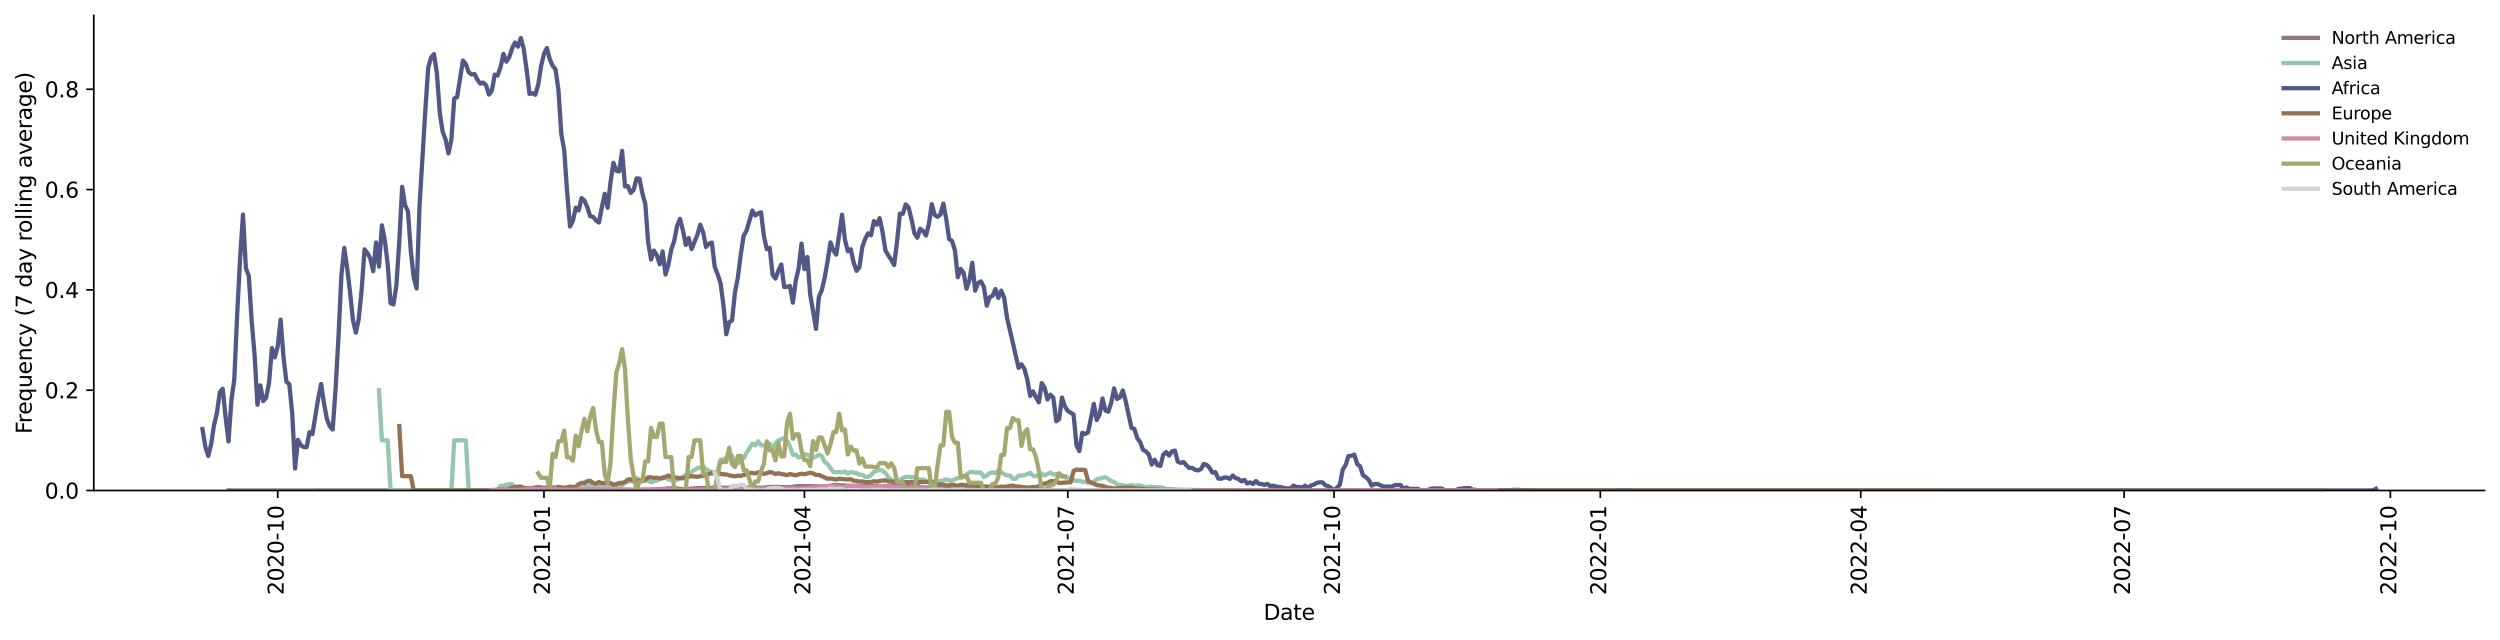 <?xml version="1.0" encoding="utf-8" standalone="no"?>
<!DOCTYPE svg PUBLIC "-//W3C//DTD SVG 1.1//EN"
  "http://www.w3.org/Graphics/SVG/1.1/DTD/svg11.dtd">
<svg xmlns:xlink="http://www.w3.org/1999/xlink" width="1166.981pt" height="298.621pt" viewBox="0 0 1166.981 298.621" xmlns="http://www.w3.org/2000/svg" version="1.1">
 <defs>
  <style type="text/css">*{stroke-linejoin: round; stroke-linecap: butt}</style>
 </defs>
 <g id="figure_1">
  <g id="patch_1">
   <path d="M 0 298.621 
L 1166.981 298.621 
L 1166.981 0 
L 0 0 
z
" style="fill: #ffffff"/>
  </g>
  <g id="axes_1">
   <g id="patch_2">
    <path d="M 43.781 228.96 
L 1159.781 228.96 
L 1159.781 7.2 
L 43.781 7.2 
z
" style="fill: #ffffff"/>
   </g>
   <g id="matplotlib.axis_1">
    <g id="xtick_1">
     <g id="line2d_1">
      <defs>
       <path id="mb7f6cb2362" d="M 0 0 
L 0 3.5 
" style="stroke: #000000; stroke-width: 0.8"/>
      </defs>
      <g>
       <use xlink:href="#mb7f6cb2362" x="129.633" y="228.96" style="stroke: #000000; stroke-width: 0.8"/>
      </g>
     </g>
     <g id="text_1">
      <!-- 2020-10 -->
      <g transform="translate(132.392 277.743)rotate(-90)scale(0.1 -0.1)">
       <defs>
        <path id="DejaVuSans-32" d="M 1228 531 
L 3431 531 
L 3431 0 
L 469 0 
L 469 531 
Q 828 903 1448 1529 
Q 2069 2156 2228 2338 
Q 2531 2678 2651 2914 
Q 2772 3150 2772 3378 
Q 2772 3750 2511 3984 
Q 2250 4219 1831 4219 
Q 1534 4219 1204 4116 
Q 875 4013 500 3803 
L 500 4441 
Q 881 4594 1212 4672 
Q 1544 4750 1819 4750 
Q 2544 4750 2975 4387 
Q 3406 4025 3406 3419 
Q 3406 3131 3298 2873 
Q 3191 2616 2906 2266 
Q 2828 2175 2409 1742 
Q 1991 1309 1228 531 
z
" transform="scale(0.016)"/>
        <path id="DejaVuSans-30" d="M 2034 4250 
Q 1547 4250 1301 3770 
Q 1056 3291 1056 2328 
Q 1056 1369 1301 889 
Q 1547 409 2034 409 
Q 2525 409 2770 889 
Q 3016 1369 3016 2328 
Q 3016 3291 2770 3770 
Q 2525 4250 2034 4250 
z
M 2034 4750 
Q 2819 4750 3233 4129 
Q 3647 3509 3647 2328 
Q 3647 1150 3233 529 
Q 2819 -91 2034 -91 
Q 1250 -91 836 529 
Q 422 1150 422 2328 
Q 422 3509 836 4129 
Q 1250 4750 2034 4750 
z
" transform="scale(0.016)"/>
        <path id="DejaVuSans-2d" d="M 313 2009 
L 1997 2009 
L 1997 1497 
L 313 1497 
L 313 2009 
z
" transform="scale(0.016)"/>
        <path id="DejaVuSans-31" d="M 794 531 
L 1825 531 
L 1825 4091 
L 703 3866 
L 703 4441 
L 1819 4666 
L 2450 4666 
L 2450 531 
L 3481 531 
L 3481 0 
L 794 0 
L 794 531 
z
" transform="scale(0.016)"/>
       </defs>
       <use xlink:href="#DejaVuSans-32"/>
       <use xlink:href="#DejaVuSans-30" x="63.623"/>
       <use xlink:href="#DejaVuSans-32" x="127.246"/>
       <use xlink:href="#DejaVuSans-30" x="190.869"/>
       <use xlink:href="#DejaVuSans-2d" x="254.492"/>
       <use xlink:href="#DejaVuSans-31" x="290.576"/>
       <use xlink:href="#DejaVuSans-30" x="354.199"/>
      </g>
     </g>
    </g>
    <g id="xtick_2">
     <g id="line2d_2">
      <g>
       <use xlink:href="#mb7f6cb2362" x="253.918" y="228.96" style="stroke: #000000; stroke-width: 0.8"/>
      </g>
     </g>
     <g id="text_2">
      <!-- 2021-01 -->
      <g transform="translate(256.677 277.743)rotate(-90)scale(0.1 -0.1)">
       <use xlink:href="#DejaVuSans-32"/>
       <use xlink:href="#DejaVuSans-30" x="63.623"/>
       <use xlink:href="#DejaVuSans-32" x="127.246"/>
       <use xlink:href="#DejaVuSans-31" x="190.869"/>
       <use xlink:href="#DejaVuSans-2d" x="254.492"/>
       <use xlink:href="#DejaVuSans-30" x="290.576"/>
       <use xlink:href="#DejaVuSans-31" x="354.199"/>
      </g>
     </g>
    </g>
    <g id="xtick_3">
     <g id="line2d_3">
      <g>
       <use xlink:href="#mb7f6cb2362" x="375.501" y="228.96" style="stroke: #000000; stroke-width: 0.8"/>
      </g>
     </g>
     <g id="text_3">
      <!-- 2021-04 -->
      <g transform="translate(378.261 277.743)rotate(-90)scale(0.1 -0.1)">
       <defs>
        <path id="DejaVuSans-34" d="M 2419 4116 
L 825 1625 
L 2419 1625 
L 2419 4116 
z
M 2253 4666 
L 3047 4666 
L 3047 1625 
L 3713 1625 
L 3713 1100 
L 3047 1100 
L 3047 0 
L 2419 0 
L 2419 1100 
L 313 1100 
L 313 1709 
L 2253 4666 
z
" transform="scale(0.016)"/>
       </defs>
       <use xlink:href="#DejaVuSans-32"/>
       <use xlink:href="#DejaVuSans-30" x="63.623"/>
       <use xlink:href="#DejaVuSans-32" x="127.246"/>
       <use xlink:href="#DejaVuSans-31" x="190.869"/>
       <use xlink:href="#DejaVuSans-2d" x="254.492"/>
       <use xlink:href="#DejaVuSans-30" x="290.576"/>
       <use xlink:href="#DejaVuSans-34" x="354.199"/>
      </g>
     </g>
    </g>
    <g id="xtick_4">
     <g id="line2d_4">
      <g>
       <use xlink:href="#mb7f6cb2362" x="498.435" y="228.96" style="stroke: #000000; stroke-width: 0.8"/>
      </g>
     </g>
     <g id="text_4">
      <!-- 2021-07 -->
      <g transform="translate(501.195 277.743)rotate(-90)scale(0.1 -0.1)">
       <defs>
        <path id="DejaVuSans-37" d="M 525 4666 
L 3525 4666 
L 3525 4397 
L 1831 0 
L 1172 0 
L 2766 4134 
L 525 4134 
L 525 4666 
z
" transform="scale(0.016)"/>
       </defs>
       <use xlink:href="#DejaVuSans-32"/>
       <use xlink:href="#DejaVuSans-30" x="63.623"/>
       <use xlink:href="#DejaVuSans-32" x="127.246"/>
       <use xlink:href="#DejaVuSans-31" x="190.869"/>
       <use xlink:href="#DejaVuSans-2d" x="254.492"/>
       <use xlink:href="#DejaVuSans-30" x="290.576"/>
       <use xlink:href="#DejaVuSans-37" x="354.199"/>
      </g>
     </g>
    </g>
    <g id="xtick_5">
     <g id="line2d_5">
      <g>
       <use xlink:href="#mb7f6cb2362" x="622.721" y="228.96" style="stroke: #000000; stroke-width: 0.8"/>
      </g>
     </g>
     <g id="text_5">
      <!-- 2021-10 -->
      <g transform="translate(625.48 277.743)rotate(-90)scale(0.1 -0.1)">
       <use xlink:href="#DejaVuSans-32"/>
       <use xlink:href="#DejaVuSans-30" x="63.623"/>
       <use xlink:href="#DejaVuSans-32" x="127.246"/>
       <use xlink:href="#DejaVuSans-31" x="190.869"/>
       <use xlink:href="#DejaVuSans-2d" x="254.492"/>
       <use xlink:href="#DejaVuSans-31" x="290.576"/>
       <use xlink:href="#DejaVuSans-30" x="354.199"/>
      </g>
     </g>
    </g>
    <g id="xtick_6">
     <g id="line2d_6">
      <g>
       <use xlink:href="#mb7f6cb2362" x="747.006" y="228.96" style="stroke: #000000; stroke-width: 0.8"/>
      </g>
     </g>
     <g id="text_6">
      <!-- 2022-01 -->
      <g transform="translate(749.765 277.743)rotate(-90)scale(0.1 -0.1)">
       <use xlink:href="#DejaVuSans-32"/>
       <use xlink:href="#DejaVuSans-30" x="63.623"/>
       <use xlink:href="#DejaVuSans-32" x="127.246"/>
       <use xlink:href="#DejaVuSans-32" x="190.869"/>
       <use xlink:href="#DejaVuSans-2d" x="254.492"/>
       <use xlink:href="#DejaVuSans-30" x="290.576"/>
       <use xlink:href="#DejaVuSans-31" x="354.199"/>
      </g>
     </g>
    </g>
    <g id="xtick_7">
     <g id="line2d_7">
      <g>
       <use xlink:href="#mb7f6cb2362" x="868.589" y="228.96" style="stroke: #000000; stroke-width: 0.8"/>
      </g>
     </g>
     <g id="text_7">
      <!-- 2022-04 -->
      <g transform="translate(871.349 277.743)rotate(-90)scale(0.1 -0.1)">
       <use xlink:href="#DejaVuSans-32"/>
       <use xlink:href="#DejaVuSans-30" x="63.623"/>
       <use xlink:href="#DejaVuSans-32" x="127.246"/>
       <use xlink:href="#DejaVuSans-32" x="190.869"/>
       <use xlink:href="#DejaVuSans-2d" x="254.492"/>
       <use xlink:href="#DejaVuSans-30" x="290.576"/>
       <use xlink:href="#DejaVuSans-34" x="354.199"/>
      </g>
     </g>
    </g>
    <g id="xtick_8">
     <g id="line2d_8">
      <g>
       <use xlink:href="#mb7f6cb2362" x="991.523" y="228.96" style="stroke: #000000; stroke-width: 0.8"/>
      </g>
     </g>
     <g id="text_8">
      <!-- 2022-07 -->
      <g transform="translate(994.283 277.743)rotate(-90)scale(0.1 -0.1)">
       <use xlink:href="#DejaVuSans-32"/>
       <use xlink:href="#DejaVuSans-30" x="63.623"/>
       <use xlink:href="#DejaVuSans-32" x="127.246"/>
       <use xlink:href="#DejaVuSans-32" x="190.869"/>
       <use xlink:href="#DejaVuSans-2d" x="254.492"/>
       <use xlink:href="#DejaVuSans-30" x="290.576"/>
       <use xlink:href="#DejaVuSans-37" x="354.199"/>
      </g>
     </g>
    </g>
    <g id="xtick_9">
     <g id="line2d_9">
      <g>
       <use xlink:href="#mb7f6cb2362" x="1115.809" y="228.96" style="stroke: #000000; stroke-width: 0.8"/>
      </g>
     </g>
     <g id="text_9">
      <!-- 2022-10 -->
      <g transform="translate(1118.568 277.743)rotate(-90)scale(0.1 -0.1)">
       <use xlink:href="#DejaVuSans-32"/>
       <use xlink:href="#DejaVuSans-30" x="63.623"/>
       <use xlink:href="#DejaVuSans-32" x="127.246"/>
       <use xlink:href="#DejaVuSans-32" x="190.869"/>
       <use xlink:href="#DejaVuSans-2d" x="254.492"/>
       <use xlink:href="#DejaVuSans-31" x="290.576"/>
       <use xlink:href="#DejaVuSans-30" x="354.199"/>
      </g>
     </g>
    </g>
    <g id="text_10">
     <!-- Date -->
     <g transform="translate(589.83 289.341)scale(0.1 -0.1)">
      <defs>
       <path id="DejaVuSans-44" d="M 1259 4147 
L 1259 519 
L 2022 519 
Q 2988 519 3436 956 
Q 3884 1394 3884 2338 
Q 3884 3275 3436 3711 
Q 2988 4147 2022 4147 
L 1259 4147 
z
M 628 4666 
L 1925 4666 
Q 3281 4666 3915 4102 
Q 4550 3538 4550 2338 
Q 4550 1131 3912 565 
Q 3275 0 1925 0 
L 628 0 
L 628 4666 
z
" transform="scale(0.016)"/>
       <path id="DejaVuSans-61" d="M 2194 1759 
Q 1497 1759 1228 1600 
Q 959 1441 959 1056 
Q 959 750 1161 570 
Q 1363 391 1709 391 
Q 2188 391 2477 730 
Q 2766 1069 2766 1631 
L 2766 1759 
L 2194 1759 
z
M 3341 1997 
L 3341 0 
L 2766 0 
L 2766 531 
Q 2569 213 2275 61 
Q 1981 -91 1556 -91 
Q 1019 -91 701 211 
Q 384 513 384 1019 
Q 384 1609 779 1909 
Q 1175 2209 1959 2209 
L 2766 2209 
L 2766 2266 
Q 2766 2663 2505 2880 
Q 2244 3097 1772 3097 
Q 1472 3097 1187 3025 
Q 903 2953 641 2809 
L 641 3341 
Q 956 3463 1253 3523 
Q 1550 3584 1831 3584 
Q 2591 3584 2966 3190 
Q 3341 2797 3341 1997 
z
" transform="scale(0.016)"/>
       <path id="DejaVuSans-74" d="M 1172 4494 
L 1172 3500 
L 2356 3500 
L 2356 3053 
L 1172 3053 
L 1172 1153 
Q 1172 725 1289 603 
Q 1406 481 1766 481 
L 2356 481 
L 2356 0 
L 1766 0 
Q 1100 0 847 248 
Q 594 497 594 1153 
L 594 3053 
L 172 3053 
L 172 3500 
L 594 3500 
L 594 4494 
L 1172 4494 
z
" transform="scale(0.016)"/>
       <path id="DejaVuSans-65" d="M 3597 1894 
L 3597 1613 
L 953 1613 
Q 991 1019 1311 708 
Q 1631 397 2203 397 
Q 2534 397 2845 478 
Q 3156 559 3463 722 
L 3463 178 
Q 3153 47 2828 -22 
Q 2503 -91 2169 -91 
Q 1331 -91 842 396 
Q 353 884 353 1716 
Q 353 2575 817 3079 
Q 1281 3584 2069 3584 
Q 2775 3584 3186 3129 
Q 3597 2675 3597 1894 
z
M 3022 2063 
Q 3016 2534 2758 2815 
Q 2500 3097 2075 3097 
Q 1594 3097 1305 2825 
Q 1016 2553 972 2059 
L 3022 2063 
z
" transform="scale(0.016)"/>
      </defs>
      <use xlink:href="#DejaVuSans-44"/>
      <use xlink:href="#DejaVuSans-61" x="77.002"/>
      <use xlink:href="#DejaVuSans-74" x="138.281"/>
      <use xlink:href="#DejaVuSans-65" x="177.49"/>
     </g>
    </g>
   </g>
   <g id="matplotlib.axis_2">
    <g id="ytick_1">
     <g id="line2d_10">
      <defs>
       <path id="ma7027bf5bd" d="M 0 0 
L -3.5 0 
" style="stroke: #000000; stroke-width: 0.8"/>
      </defs>
      <g>
       <use xlink:href="#ma7027bf5bd" x="43.781" y="228.96" style="stroke: #000000; stroke-width: 0.8"/>
      </g>
     </g>
     <g id="text_11">
      <!-- 0.0 -->
      <g transform="translate(20.878 232.759)scale(0.1 -0.1)">
       <defs>
        <path id="DejaVuSans-2e" d="M 684 794 
L 1344 794 
L 1344 0 
L 684 0 
L 684 794 
z
" transform="scale(0.016)"/>
       </defs>
       <use xlink:href="#DejaVuSans-30"/>
       <use xlink:href="#DejaVuSans-2e" x="63.623"/>
       <use xlink:href="#DejaVuSans-30" x="95.41"/>
      </g>
     </g>
    </g>
    <g id="ytick_2">
     <g id="line2d_11">
      <g>
       <use xlink:href="#ma7027bf5bd" x="43.781" y="182.135" style="stroke: #000000; stroke-width: 0.8"/>
      </g>
     </g>
     <g id="text_12">
      <!-- 0.2 -->
      <g transform="translate(20.878 185.934)scale(0.1 -0.1)">
       <use xlink:href="#DejaVuSans-30"/>
       <use xlink:href="#DejaVuSans-2e" x="63.623"/>
       <use xlink:href="#DejaVuSans-32" x="95.41"/>
      </g>
     </g>
    </g>
    <g id="ytick_3">
     <g id="line2d_12">
      <g>
       <use xlink:href="#ma7027bf5bd" x="43.781" y="135.31" style="stroke: #000000; stroke-width: 0.8"/>
      </g>
     </g>
     <g id="text_13">
      <!-- 0.4 -->
      <g transform="translate(20.878 139.109)scale(0.1 -0.1)">
       <use xlink:href="#DejaVuSans-30"/>
       <use xlink:href="#DejaVuSans-2e" x="63.623"/>
       <use xlink:href="#DejaVuSans-34" x="95.41"/>
      </g>
     </g>
    </g>
    <g id="ytick_4">
     <g id="line2d_13">
      <g>
       <use xlink:href="#ma7027bf5bd" x="43.781" y="88.485" style="stroke: #000000; stroke-width: 0.8"/>
      </g>
     </g>
     <g id="text_14">
      <!-- 0.6 -->
      <g transform="translate(20.878 92.284)scale(0.1 -0.1)">
       <defs>
        <path id="DejaVuSans-36" d="M 2113 2584 
Q 1688 2584 1439 2293 
Q 1191 2003 1191 1497 
Q 1191 994 1439 701 
Q 1688 409 2113 409 
Q 2538 409 2786 701 
Q 3034 994 3034 1497 
Q 3034 2003 2786 2293 
Q 2538 2584 2113 2584 
z
M 3366 4563 
L 3366 3988 
Q 3128 4100 2886 4159 
Q 2644 4219 2406 4219 
Q 1781 4219 1451 3797 
Q 1122 3375 1075 2522 
Q 1259 2794 1537 2939 
Q 1816 3084 2150 3084 
Q 2853 3084 3261 2657 
Q 3669 2231 3669 1497 
Q 3669 778 3244 343 
Q 2819 -91 2113 -91 
Q 1303 -91 875 529 
Q 447 1150 447 2328 
Q 447 3434 972 4092 
Q 1497 4750 2381 4750 
Q 2619 4750 2861 4703 
Q 3103 4656 3366 4563 
z
" transform="scale(0.016)"/>
       </defs>
       <use xlink:href="#DejaVuSans-30"/>
       <use xlink:href="#DejaVuSans-2e" x="63.623"/>
       <use xlink:href="#DejaVuSans-36" x="95.41"/>
      </g>
     </g>
    </g>
    <g id="ytick_5">
     <g id="line2d_14">
      <g>
       <use xlink:href="#ma7027bf5bd" x="43.781" y="41.66" style="stroke: #000000; stroke-width: 0.8"/>
      </g>
     </g>
     <g id="text_15">
      <!-- 0.8 -->
      <g transform="translate(20.878 45.459)scale(0.1 -0.1)">
       <defs>
        <path id="DejaVuSans-38" d="M 2034 2216 
Q 1584 2216 1326 1975 
Q 1069 1734 1069 1313 
Q 1069 891 1326 650 
Q 1584 409 2034 409 
Q 2484 409 2743 651 
Q 3003 894 3003 1313 
Q 3003 1734 2745 1975 
Q 2488 2216 2034 2216 
z
M 1403 2484 
Q 997 2584 770 2862 
Q 544 3141 544 3541 
Q 544 4100 942 4425 
Q 1341 4750 2034 4750 
Q 2731 4750 3128 4425 
Q 3525 4100 3525 3541 
Q 3525 3141 3298 2862 
Q 3072 2584 2669 2484 
Q 3125 2378 3379 2068 
Q 3634 1759 3634 1313 
Q 3634 634 3220 271 
Q 2806 -91 2034 -91 
Q 1263 -91 848 271 
Q 434 634 434 1313 
Q 434 1759 690 2068 
Q 947 2378 1403 2484 
z
M 1172 3481 
Q 1172 3119 1398 2916 
Q 1625 2713 2034 2713 
Q 2441 2713 2670 2916 
Q 2900 3119 2900 3481 
Q 2900 3844 2670 4047 
Q 2441 4250 2034 4250 
Q 1625 4250 1398 4047 
Q 1172 3844 1172 3481 
z
" transform="scale(0.016)"/>
       </defs>
       <use xlink:href="#DejaVuSans-30"/>
       <use xlink:href="#DejaVuSans-2e" x="63.623"/>
       <use xlink:href="#DejaVuSans-38" x="95.41"/>
      </g>
     </g>
    </g>
    <g id="text_16">
     <!-- Frequency (7 day rolling average) -->
     <g transform="translate(14.798 202.529)rotate(-90)scale(0.1 -0.1)">
      <defs>
       <path id="DejaVuSans-46" d="M 628 4666 
L 3309 4666 
L 3309 4134 
L 1259 4134 
L 1259 2759 
L 3109 2759 
L 3109 2228 
L 1259 2228 
L 1259 0 
L 628 0 
L 628 4666 
z
" transform="scale(0.016)"/>
       <path id="DejaVuSans-72" d="M 2631 2963 
Q 2534 3019 2420 3045 
Q 2306 3072 2169 3072 
Q 1681 3072 1420 2755 
Q 1159 2438 1159 1844 
L 1159 0 
L 581 0 
L 581 3500 
L 1159 3500 
L 1159 2956 
Q 1341 3275 1631 3429 
Q 1922 3584 2338 3584 
Q 2397 3584 2469 3576 
Q 2541 3569 2628 3553 
L 2631 2963 
z
" transform="scale(0.016)"/>
       <path id="DejaVuSans-71" d="M 947 1747 
Q 947 1113 1208 752 
Q 1469 391 1925 391 
Q 2381 391 2643 752 
Q 2906 1113 2906 1747 
Q 2906 2381 2643 2742 
Q 2381 3103 1925 3103 
Q 1469 3103 1208 2742 
Q 947 2381 947 1747 
z
M 2906 525 
Q 2725 213 2448 61 
Q 2172 -91 1784 -91 
Q 1150 -91 751 415 
Q 353 922 353 1747 
Q 353 2572 751 3078 
Q 1150 3584 1784 3584 
Q 2172 3584 2448 3432 
Q 2725 3281 2906 2969 
L 2906 3500 
L 3481 3500 
L 3481 -1331 
L 2906 -1331 
L 2906 525 
z
" transform="scale(0.016)"/>
       <path id="DejaVuSans-75" d="M 544 1381 
L 544 3500 
L 1119 3500 
L 1119 1403 
Q 1119 906 1312 657 
Q 1506 409 1894 409 
Q 2359 409 2629 706 
Q 2900 1003 2900 1516 
L 2900 3500 
L 3475 3500 
L 3475 0 
L 2900 0 
L 2900 538 
Q 2691 219 2414 64 
Q 2138 -91 1772 -91 
Q 1169 -91 856 284 
Q 544 659 544 1381 
z
M 1991 3584 
L 1991 3584 
z
" transform="scale(0.016)"/>
       <path id="DejaVuSans-6e" d="M 3513 2113 
L 3513 0 
L 2938 0 
L 2938 2094 
Q 2938 2591 2744 2837 
Q 2550 3084 2163 3084 
Q 1697 3084 1428 2787 
Q 1159 2491 1159 1978 
L 1159 0 
L 581 0 
L 581 3500 
L 1159 3500 
L 1159 2956 
Q 1366 3272 1645 3428 
Q 1925 3584 2291 3584 
Q 2894 3584 3203 3211 
Q 3513 2838 3513 2113 
z
" transform="scale(0.016)"/>
       <path id="DejaVuSans-63" d="M 3122 3366 
L 3122 2828 
Q 2878 2963 2633 3030 
Q 2388 3097 2138 3097 
Q 1578 3097 1268 2742 
Q 959 2388 959 1747 
Q 959 1106 1268 751 
Q 1578 397 2138 397 
Q 2388 397 2633 464 
Q 2878 531 3122 666 
L 3122 134 
Q 2881 22 2623 -34 
Q 2366 -91 2075 -91 
Q 1284 -91 818 406 
Q 353 903 353 1747 
Q 353 2603 823 3093 
Q 1294 3584 2113 3584 
Q 2378 3584 2631 3529 
Q 2884 3475 3122 3366 
z
" transform="scale(0.016)"/>
       <path id="DejaVuSans-79" d="M 2059 -325 
Q 1816 -950 1584 -1140 
Q 1353 -1331 966 -1331 
L 506 -1331 
L 506 -850 
L 844 -850 
Q 1081 -850 1212 -737 
Q 1344 -625 1503 -206 
L 1606 56 
L 191 3500 
L 800 3500 
L 1894 763 
L 2988 3500 
L 3597 3500 
L 2059 -325 
z
" transform="scale(0.016)"/>
       <path id="DejaVuSans-20" transform="scale(0.016)"/>
       <path id="DejaVuSans-28" d="M 1984 4856 
Q 1566 4138 1362 3434 
Q 1159 2731 1159 2009 
Q 1159 1288 1364 580 
Q 1569 -128 1984 -844 
L 1484 -844 
Q 1016 -109 783 600 
Q 550 1309 550 2009 
Q 550 2706 781 3412 
Q 1013 4119 1484 4856 
L 1984 4856 
z
" transform="scale(0.016)"/>
       <path id="DejaVuSans-64" d="M 2906 2969 
L 2906 4863 
L 3481 4863 
L 3481 0 
L 2906 0 
L 2906 525 
Q 2725 213 2448 61 
Q 2172 -91 1784 -91 
Q 1150 -91 751 415 
Q 353 922 353 1747 
Q 353 2572 751 3078 
Q 1150 3584 1784 3584 
Q 2172 3584 2448 3432 
Q 2725 3281 2906 2969 
z
M 947 1747 
Q 947 1113 1208 752 
Q 1469 391 1925 391 
Q 2381 391 2643 752 
Q 2906 1113 2906 1747 
Q 2906 2381 2643 2742 
Q 2381 3103 1925 3103 
Q 1469 3103 1208 2742 
Q 947 2381 947 1747 
z
" transform="scale(0.016)"/>
       <path id="DejaVuSans-6f" d="M 1959 3097 
Q 1497 3097 1228 2736 
Q 959 2375 959 1747 
Q 959 1119 1226 758 
Q 1494 397 1959 397 
Q 2419 397 2687 759 
Q 2956 1122 2956 1747 
Q 2956 2369 2687 2733 
Q 2419 3097 1959 3097 
z
M 1959 3584 
Q 2709 3584 3137 3096 
Q 3566 2609 3566 1747 
Q 3566 888 3137 398 
Q 2709 -91 1959 -91 
Q 1206 -91 779 398 
Q 353 888 353 1747 
Q 353 2609 779 3096 
Q 1206 3584 1959 3584 
z
" transform="scale(0.016)"/>
       <path id="DejaVuSans-6c" d="M 603 4863 
L 1178 4863 
L 1178 0 
L 603 0 
L 603 4863 
z
" transform="scale(0.016)"/>
       <path id="DejaVuSans-69" d="M 603 3500 
L 1178 3500 
L 1178 0 
L 603 0 
L 603 3500 
z
M 603 4863 
L 1178 4863 
L 1178 4134 
L 603 4134 
L 603 4863 
z
" transform="scale(0.016)"/>
       <path id="DejaVuSans-67" d="M 2906 1791 
Q 2906 2416 2648 2759 
Q 2391 3103 1925 3103 
Q 1463 3103 1205 2759 
Q 947 2416 947 1791 
Q 947 1169 1205 825 
Q 1463 481 1925 481 
Q 2391 481 2648 825 
Q 2906 1169 2906 1791 
z
M 3481 434 
Q 3481 -459 3084 -895 
Q 2688 -1331 1869 -1331 
Q 1566 -1331 1297 -1286 
Q 1028 -1241 775 -1147 
L 775 -588 
Q 1028 -725 1275 -790 
Q 1522 -856 1778 -856 
Q 2344 -856 2625 -561 
Q 2906 -266 2906 331 
L 2906 616 
Q 2728 306 2450 153 
Q 2172 0 1784 0 
Q 1141 0 747 490 
Q 353 981 353 1791 
Q 353 2603 747 3093 
Q 1141 3584 1784 3584 
Q 2172 3584 2450 3431 
Q 2728 3278 2906 2969 
L 2906 3500 
L 3481 3500 
L 3481 434 
z
" transform="scale(0.016)"/>
       <path id="DejaVuSans-76" d="M 191 3500 
L 800 3500 
L 1894 563 
L 2988 3500 
L 3597 3500 
L 2284 0 
L 1503 0 
L 191 3500 
z
" transform="scale(0.016)"/>
       <path id="DejaVuSans-29" d="M 513 4856 
L 1013 4856 
Q 1481 4119 1714 3412 
Q 1947 2706 1947 2009 
Q 1947 1309 1714 600 
Q 1481 -109 1013 -844 
L 513 -844 
Q 928 -128 1133 580 
Q 1338 1288 1338 2009 
Q 1338 2731 1133 3434 
Q 928 4138 513 4856 
z
" transform="scale(0.016)"/>
      </defs>
      <use xlink:href="#DejaVuSans-46"/>
      <use xlink:href="#DejaVuSans-72" x="50.27"/>
      <use xlink:href="#DejaVuSans-65" x="89.133"/>
      <use xlink:href="#DejaVuSans-71" x="150.656"/>
      <use xlink:href="#DejaVuSans-75" x="214.133"/>
      <use xlink:href="#DejaVuSans-65" x="277.512"/>
      <use xlink:href="#DejaVuSans-6e" x="339.035"/>
      <use xlink:href="#DejaVuSans-63" x="402.414"/>
      <use xlink:href="#DejaVuSans-79" x="457.395"/>
      <use xlink:href="#DejaVuSans-20" x="516.574"/>
      <use xlink:href="#DejaVuSans-28" x="548.361"/>
      <use xlink:href="#DejaVuSans-37" x="587.375"/>
      <use xlink:href="#DejaVuSans-20" x="650.998"/>
      <use xlink:href="#DejaVuSans-64" x="682.785"/>
      <use xlink:href="#DejaVuSans-61" x="746.262"/>
      <use xlink:href="#DejaVuSans-79" x="807.541"/>
      <use xlink:href="#DejaVuSans-20" x="866.721"/>
      <use xlink:href="#DejaVuSans-72" x="898.508"/>
      <use xlink:href="#DejaVuSans-6f" x="937.371"/>
      <use xlink:href="#DejaVuSans-6c" x="998.553"/>
      <use xlink:href="#DejaVuSans-6c" x="1026.336"/>
      <use xlink:href="#DejaVuSans-69" x="1054.119"/>
      <use xlink:href="#DejaVuSans-6e" x="1081.902"/>
      <use xlink:href="#DejaVuSans-67" x="1145.281"/>
      <use xlink:href="#DejaVuSans-20" x="1208.758"/>
      <use xlink:href="#DejaVuSans-61" x="1240.545"/>
      <use xlink:href="#DejaVuSans-76" x="1301.824"/>
      <use xlink:href="#DejaVuSans-65" x="1361.004"/>
      <use xlink:href="#DejaVuSans-72" x="1422.527"/>
      <use xlink:href="#DejaVuSans-61" x="1463.641"/>
      <use xlink:href="#DejaVuSans-67" x="1524.92"/>
      <use xlink:href="#DejaVuSans-65" x="1588.396"/>
      <use xlink:href="#DejaVuSans-29" x="1649.92"/>
     </g>
    </g>
   </g>
   <g id="line2d_15">
    <path d="M 106.667 228.871 
L 109.369 228.96 
L 239.058 228.87 
L 248.514 228.759 
L 252.567 228.944 
L 255.269 228.834 
L 260.672 228.834 
L 262.023 228.846 
L 266.076 228.505 
L 279.585 228.734 
L 284.989 228.696 
L 287.691 228.723 
L 293.095 228.54 
L 295.797 228.643 
L 298.498 228.591 
L 299.849 228.652 
L 302.551 228.61 
L 309.306 228.354 
L 310.657 228.115 
L 312.008 227.996 
L 316.06 227.998 
L 317.411 228.252 
L 318.762 228.384 
L 326.868 227.79 
L 332.272 227.775 
L 333.622 227.565 
L 334.973 227.527 
L 339.026 227.698 
L 343.079 227.603 
L 344.43 227.49 
L 347.132 227.639 
L 355.237 227.682 
L 356.588 227.654 
L 359.29 227.278 
L 360.641 227.325 
L 361.992 227.242 
L 367.396 227.458 
L 368.747 227.403 
L 371.448 227.022 
L 372.799 226.9 
L 380.905 227.024 
L 382.256 227.137 
L 383.607 227.012 
L 384.958 227.034 
L 387.659 226.749 
L 389.01 226.475 
L 401.169 226.876 
L 402.52 226.773 
L 403.871 226.967 
L 405.222 226.855 
L 406.572 227.029 
L 407.923 226.973 
L 410.625 227.072 
L 411.976 227.086 
L 413.327 226.958 
L 414.678 226.947 
L 416.029 226.754 
L 420.082 226.686 
L 424.134 226.994 
L 432.24 227.618 
L 434.942 227.472 
L 436.293 227.217 
L 443.047 227.366 
L 444.398 227.222 
L 447.1 227.255 
L 448.451 227.349 
L 449.802 227.632 
L 452.504 227.824 
L 453.855 227.715 
L 455.206 227.903 
L 456.557 227.775 
L 460.609 228.307 
L 461.96 228.041 
L 466.013 228.031 
L 467.364 227.966 
L 468.715 228.211 
L 474.119 228.433 
L 480.873 228.526 
L 483.575 228.746 
L 484.926 228.589 
L 490.33 228.518 
L 491.681 228.761 
L 494.383 228.813 
L 497.084 228.852 
L 499.786 228.644 
L 510.594 228.88 
L 514.647 228.84 
L 641.634 228.96 
L 715.934 228.956 
L 715.934 228.956 
" clip-path="url(#pf8aec7cac1)" style="fill: none; stroke: #947383; stroke-width: 2; stroke-linecap: square"/>
   </g>
   <g id="line2d_16">
    <path d="M 176.915 182.135 
L 178.266 205.547 
L 180.968 205.547 
L 182.319 228.96 
L 210.688 228.96 
L 212.039 205.547 
L 217.443 205.547 
L 218.794 228.96 
L 232.303 228.96 
L 233.654 226.73 
L 235.005 226.73 
L 237.707 225.975 
L 239.058 225.975 
L 240.409 228.205 
L 241.759 228.205 
L 244.461 228.96 
L 247.163 227.95 
L 248.514 227.842 
L 249.865 227.441 
L 251.216 227.205 
L 253.918 227.591 
L 255.269 227.474 
L 256.62 227.586 
L 257.971 227.557 
L 260.672 228.1 
L 262.023 227.662 
L 263.374 227.531 
L 266.076 227.753 
L 267.427 227.284 
L 268.778 227.815 
L 270.129 227.069 
L 271.48 227.193 
L 272.831 226.48 
L 274.182 226.626 
L 275.533 226.607 
L 276.884 227.623 
L 278.234 226.727 
L 279.585 226.698 
L 280.936 226.939 
L 283.638 226.889 
L 284.989 227.561 
L 286.34 228.063 
L 289.042 227.375 
L 290.393 226.602 
L 291.744 225.297 
L 293.095 224.839 
L 295.797 224.303 
L 297.147 223.177 
L 298.498 224.061 
L 299.849 224.393 
L 302.551 224.388 
L 303.902 225.216 
L 305.253 224.615 
L 306.604 224.304 
L 307.955 223.652 
L 309.306 222.702 
L 310.657 222.993 
L 312.008 223.865 
L 313.359 224.094 
L 314.709 223.421 
L 316.06 224.157 
L 317.411 223.254 
L 318.762 222.689 
L 320.113 221.718 
L 321.464 222.404 
L 322.815 220.134 
L 324.166 219.443 
L 325.517 218.52 
L 326.868 218.267 
L 328.219 217.635 
L 329.57 219.202 
L 330.921 219.652 
L 332.272 220.56 
L 333.622 220.269 
L 334.973 220.221 
L 336.324 214.535 
L 337.675 214.63 
L 339.026 213.678 
L 340.377 212.424 
L 341.728 212.755 
L 343.079 216.923 
L 344.43 216.227 
L 345.781 214.269 
L 347.132 213.901 
L 348.483 211.323 
L 349.834 209.314 
L 351.184 207.034 
L 352.535 207.925 
L 353.886 205.969 
L 355.237 207.864 
L 356.588 207.881 
L 357.939 208.41 
L 359.29 207.028 
L 360.641 209.352 
L 361.992 206.936 
L 363.343 205.59 
L 366.045 204.553 
L 367.396 205.631 
L 368.747 208.433 
L 370.097 212.289 
L 371.448 212.219 
L 372.799 213.602 
L 374.15 213.202 
L 375.501 211.947 
L 376.852 212.306 
L 378.203 212.837 
L 379.554 213.678 
L 380.905 213.086 
L 382.256 212.254 
L 383.607 212.836 
L 384.958 215.666 
L 386.309 216.678 
L 389.01 220.304 
L 390.361 220.456 
L 391.712 220.372 
L 393.063 220.593 
L 394.414 220.103 
L 395.765 221.127 
L 397.116 220.282 
L 398.467 220.659 
L 399.818 220.875 
L 401.169 221.558 
L 402.52 221.611 
L 403.871 222.608 
L 405.222 222.647 
L 406.572 221.803 
L 407.923 220.269 
L 410.625 219.35 
L 411.976 219.701 
L 413.327 220.798 
L 414.678 222.747 
L 417.38 224.789 
L 418.731 224.463 
L 420.082 224 
L 421.433 223.086 
L 422.784 222.573 
L 426.836 222.774 
L 428.187 223.461 
L 429.538 223.942 
L 430.889 223.786 
L 433.591 224.888 
L 434.942 225.214 
L 436.293 224.667 
L 437.644 224.969 
L 438.995 224.505 
L 440.346 224.342 
L 441.697 223.798 
L 443.047 224.23 
L 444.398 224.363 
L 447.1 223.115 
L 448.451 223.216 
L 449.802 222.6 
L 452.504 220.507 
L 453.855 220.25 
L 455.206 220.642 
L 456.557 220.5 
L 457.908 220.577 
L 459.259 222.656 
L 460.609 221.995 
L 461.96 220.8 
L 463.311 220.532 
L 464.662 220.881 
L 466.013 219.505 
L 467.364 220.346 
L 468.715 221.387 
L 470.066 221.882 
L 471.417 221.949 
L 472.768 223.461 
L 474.119 223.514 
L 475.47 222.038 
L 478.172 221.922 
L 480.873 220.74 
L 482.224 222.052 
L 483.575 222.33 
L 486.277 220.972 
L 487.628 221.928 
L 490.33 220.525 
L 491.681 221.549 
L 493.032 221.24 
L 494.383 221.415 
L 495.734 221.956 
L 497.084 222.904 
L 498.435 222.846 
L 499.786 224.562 
L 501.137 224.08 
L 502.488 224.53 
L 503.839 224.411 
L 505.19 224.874 
L 506.541 224.894 
L 507.892 225.31 
L 509.243 225.256 
L 510.594 225.058 
L 511.945 223.687 
L 513.296 223.43 
L 514.647 223.026 
L 515.997 222.754 
L 518.699 224.529 
L 520.05 224.953 
L 521.401 226.121 
L 522.752 226.475 
L 524.103 226.458 
L 525.454 226.99 
L 526.805 226.879 
L 528.156 226.378 
L 529.507 226.857 
L 530.858 226.535 
L 532.209 226.642 
L 533.559 226.97 
L 534.91 227.496 
L 536.261 227.252 
L 537.612 227.168 
L 538.963 227.382 
L 541.665 227.424 
L 543.016 227.665 
L 544.367 228.347 
L 547.069 228.259 
L 548.42 228.459 
L 555.174 228.656 
L 559.227 228.745 
L 564.631 228.862 
L 572.736 228.852 
L 587.597 228.865 
L 670.003 228.906 
L 670.003 228.906 
" clip-path="url(#pf8aec7cac1)" style="fill: none; stroke: #96c6ad; stroke-width: 2; stroke-linecap: square"/>
   </g>
   <g id="line2d_17">
    <path d="M 94.509 200.296 
L 95.859 208.56 
L 97.21 212.831 
L 98.561 207.257 
L 99.912 198.412 
L 101.263 192.736 
L 102.614 183.048 
L 103.965 181.488 
L 105.316 194.866 
L 106.667 206.047 
L 108.018 186.749 
L 109.369 177.156 
L 110.72 146.72 
L 112.071 120.706 
L 113.421 100.16 
L 114.772 125.134 
L 116.123 128.806 
L 117.474 149.878 
L 118.825 165.486 
L 120.176 188.899 
L 121.527 179.894 
L 122.878 187.239 
L 124.229 185.678 
L 125.58 178.691 
L 126.931 162.483 
L 128.282 166.805 
L 129.633 161.69 
L 130.984 149.203 
L 132.334 166.595 
L 133.685 178.121 
L 135.036 179.335 
L 136.387 192.714 
L 137.738 218.681 
L 139.089 205.302 
L 140.44 207.856 
L 141.791 208.723 
L 143.142 208.723 
L 144.493 201.747 
L 145.844 202.639 
L 148.546 185.921 
L 149.896 179.231 
L 151.247 188.336 
L 152.598 195.62 
L 153.949 199.058 
L 155.3 200.499 
L 156.651 181.435 
L 158.002 157.313 
L 159.353 128.608 
L 160.704 115.743 
L 162.055 125.108 
L 163.406 136.455 
L 164.757 149.486 
L 166.108 155.299 
L 167.459 148.833 
L 168.809 135.454 
L 170.16 116.416 
L 171.511 118.141 
L 172.862 120.695 
L 174.213 126.571 
L 175.564 113.192 
L 176.915 124.458 
L 178.266 105.208 
L 179.617 112.019 
L 180.968 123.312 
L 182.319 141.556 
L 183.67 142.124 
L 185.021 133.28 
L 186.371 112.989 
L 187.722 87.235 
L 189.073 95.749 
L 190.424 98.63 
L 191.775 117.36 
L 193.126 129.624 
L 194.477 134.641 
L 195.828 96.244 
L 198.53 51.618 
L 199.881 31.55 
L 201.232 26.833 
L 202.583 25.272 
L 203.934 34.13 
L 205.284 52.707 
L 206.635 61.487 
L 207.986 65.089 
L 209.337 71.6 
L 210.688 65.226 
L 212.039 45.998 
L 213.39 45.292 
L 216.092 28.259 
L 217.443 29.923 
L 218.794 33.725 
L 220.145 34.773 
L 221.496 34.525 
L 222.846 37.185 
L 224.197 39.033 
L 225.548 38.542 
L 226.899 39.826 
L 228.25 44.154 
L 229.601 42.241 
L 230.952 34.847 
L 232.303 35.253 
L 233.654 31.331 
L 235.005 25.178 
L 236.356 28.78 
L 237.707 26.697 
L 239.058 22.528 
L 240.409 19.841 
L 241.759 21.774 
L 243.11 17.76 
L 244.461 22.734 
L 245.812 32.516 
L 247.163 43.868 
L 248.514 43.472 
L 249.865 44.244 
L 251.216 39.612 
L 252.567 30.934 
L 253.918 25.149 
L 255.269 22.421 
L 256.62 27.601 
L 257.971 30.672 
L 259.321 32.389 
L 260.672 42.001 
L 262.023 62.634 
L 263.374 70.145 
L 264.725 89.563 
L 266.076 105.725 
L 267.427 103.019 
L 268.778 96.966 
L 270.129 98.264 
L 271.48 92.483 
L 272.831 93.657 
L 274.182 96.824 
L 275.533 100.965 
L 276.884 101.213 
L 278.234 102.948 
L 279.585 103.875 
L 280.936 96.8 
L 282.287 90.46 
L 283.638 96.957 
L 284.989 85.139 
L 286.34 76.009 
L 287.691 79.683 
L 289.042 80.002 
L 290.393 70.397 
L 291.744 87.009 
L 293.095 86.872 
L 294.446 90.047 
L 295.797 88.573 
L 297.147 83.288 
L 298.498 83.382 
L 299.849 90.226 
L 301.2 95.029 
L 302.551 113.034 
L 303.902 121.135 
L 305.253 116.972 
L 306.604 119.19 
L 307.955 123.385 
L 309.306 117.362 
L 310.657 128.144 
L 312.008 123.535 
L 313.359 116.416 
L 314.709 112.501 
L 316.06 105.4 
L 317.411 102.165 
L 318.762 107.443 
L 320.113 114.336 
L 321.464 111.16 
L 322.815 116.257 
L 325.517 109.651 
L 326.868 104.904 
L 328.219 108.431 
L 329.57 115.293 
L 330.921 113.73 
L 332.272 113.21 
L 333.622 124.498 
L 334.973 127.948 
L 336.324 132.125 
L 337.675 142.298 
L 339.026 156.026 
L 340.377 150.419 
L 341.728 149.548 
L 343.079 136.39 
L 344.43 129.504 
L 345.781 118.772 
L 347.132 110.095 
L 348.483 107.634 
L 351.184 98.281 
L 352.535 100.588 
L 353.886 99.623 
L 355.237 99.109 
L 356.588 110.163 
L 357.939 116.328 
L 359.29 115.706 
L 360.641 128.275 
L 361.992 130.04 
L 363.343 126.34 
L 364.694 123.474 
L 366.045 133.934 
L 367.396 133.866 
L 368.747 133.473 
L 370.097 141.277 
L 371.448 131.102 
L 372.799 125.205 
L 374.15 113.698 
L 375.501 125.625 
L 376.852 119.958 
L 378.203 137.431 
L 380.905 153.537 
L 382.256 138.555 
L 383.607 135.443 
L 384.958 129.635 
L 386.309 121.896 
L 387.659 113.17 
L 389.01 116.943 
L 390.361 118.842 
L 393.063 100.217 
L 394.414 111.968 
L 395.765 117.285 
L 397.116 116.361 
L 398.467 122.517 
L 399.818 126.427 
L 401.169 124.738 
L 402.52 115.236 
L 403.871 111.484 
L 405.222 108.933 
L 406.572 109.825 
L 407.923 103.222 
L 409.274 104.892 
L 410.625 101.825 
L 411.976 108.345 
L 413.327 116.935 
L 414.678 119.245 
L 416.029 121.257 
L 417.38 123.703 
L 418.731 112.78 
L 420.082 99.717 
L 421.433 99.801 
L 422.784 95.428 
L 424.134 96.832 
L 425.485 102.366 
L 426.836 108.869 
L 428.187 110.962 
L 429.538 106.796 
L 430.889 107.814 
L 432.24 109.943 
L 433.591 104.674 
L 434.942 95.309 
L 436.293 100.311 
L 437.644 101.205 
L 438.995 100.14 
L 440.346 95.003 
L 441.697 102.186 
L 443.047 111.663 
L 444.398 112.441 
L 445.749 116.85 
L 447.1 129.416 
L 448.451 125.544 
L 449.802 127.343 
L 451.153 134.763 
L 452.504 130.882 
L 453.855 122.666 
L 455.206 135.673 
L 456.557 132.106 
L 457.908 131.367 
L 459.259 133.946 
L 460.609 142.717 
L 461.96 138.768 
L 463.311 138.072 
L 464.662 134.946 
L 466.013 139.051 
L 467.364 135.667 
L 468.715 138.906 
L 470.066 148.262 
L 475.47 171.708 
L 476.821 170.052 
L 478.172 172.209 
L 479.522 177.066 
L 480.873 184.823 
L 482.224 182.667 
L 483.575 185.433 
L 484.926 187.793 
L 486.277 178.819 
L 487.628 181.021 
L 488.979 186.483 
L 490.33 184.22 
L 491.681 185.603 
L 493.032 196.635 
L 494.383 195.641 
L 495.734 185.566 
L 497.084 189.66 
L 498.435 191.805 
L 501.137 193.466 
L 502.488 207.872 
L 503.839 210.556 
L 505.19 202.01 
L 506.541 202.612 
L 507.892 201.841 
L 510.594 188.554 
L 511.945 196.069 
L 513.296 193.411 
L 514.647 186.005 
L 515.997 191.606 
L 517.348 192.149 
L 518.699 188.047 
L 520.05 181.306 
L 521.401 186.242 
L 522.752 185.517 
L 524.103 182.255 
L 525.454 187.194 
L 528.156 199.663 
L 529.507 200.24 
L 530.858 204.506 
L 532.209 206.352 
L 533.559 209.975 
L 534.91 210.735 
L 536.261 212.187 
L 537.612 216.836 
L 538.963 214.592 
L 540.314 217.151 
L 541.665 217.454 
L 543.016 212.187 
L 544.367 211.023 
L 545.718 212.682 
L 547.069 210.682 
L 548.42 210.345 
L 549.771 215.482 
L 551.122 216.092 
L 552.472 215.644 
L 553.823 217.211 
L 555.174 218.456 
L 556.525 218.422 
L 557.876 219.302 
L 559.227 219.577 
L 560.578 218.955 
L 561.929 216.593 
L 563.28 217.002 
L 564.631 218.426 
L 565.982 220.648 
L 567.333 220.401 
L 568.684 223.371 
L 570.034 223.484 
L 571.385 222.954 
L 572.736 222.902 
L 574.087 223.559 
L 575.438 221.959 
L 576.789 223.184 
L 578.14 223.583 
L 579.491 224.696 
L 580.842 224.028 
L 582.193 225.707 
L 583.544 225.164 
L 584.895 225.917 
L 586.246 224.529 
L 587.597 225.841 
L 588.947 225.983 
L 590.298 226.322 
L 591.649 225.895 
L 593 227.003 
L 594.351 226.693 
L 595.702 227.161 
L 598.404 227.518 
L 599.755 227.958 
L 602.457 227.977 
L 603.808 226.669 
L 605.159 227.361 
L 606.509 227.361 
L 607.86 227.652 
L 609.211 226.696 
L 610.562 228.004 
L 611.913 226.627 
L 613.264 226.227 
L 614.615 225.405 
L 615.966 225.16 
L 617.317 225.16 
L 618.668 226.538 
L 620.019 226.938 
L 621.37 227.759 
L 622.721 228.96 
L 625.422 226.321 
L 626.773 219.247 
L 628.124 217.094 
L 629.475 212.88 
L 630.826 212.739 
L 632.177 212.204 
L 633.528 216.617 
L 634.879 217.655 
L 636.23 221.87 
L 637.581 222.748 
L 638.932 224.04 
L 640.283 226.7 
L 641.634 225.917 
L 642.984 225.917 
L 645.686 227.062 
L 649.739 227.136 
L 651.09 226.437 
L 653.792 226.437 
L 655.143 228.261 
L 656.494 227.541 
L 657.845 228.24 
L 661.897 228.24 
L 663.248 228.96 
L 665.95 228.96 
L 667.301 228.375 
L 668.652 228.009 
L 672.705 228.009 
L 674.056 228.594 
L 675.407 228.96 
L 679.459 228.96 
L 680.81 228.166 
L 682.161 228.166 
L 683.512 227.86 
L 686.214 227.86 
L 687.565 228.654 
L 688.916 228.654 
L 690.267 228.96 
L 702.425 228.96 
L 703.776 228.82 
L 705.127 228.82 
L 706.478 228.684 
L 709.18 228.684 
L 710.531 228.824 
L 711.882 228.824 
L 713.233 228.96 
L 753.76 228.96 
L 755.111 228.795 
L 760.515 228.795 
L 761.866 228.96 
L 1107.703 228.96 
L 1109.054 228.153 
L 1109.054 228.153 
" clip-path="url(#pf8aec7cac1)" style="fill: none; stroke: #525886; stroke-width: 2; stroke-linecap: square"/>
   </g>
   <g id="line2d_18">
    <path d="M 186.371 198.858 
L 187.722 222.271 
L 191.775 222.271 
L 193.126 228.96 
L 228.25 228.96 
L 232.303 228.554 
L 236.356 228.524 
L 240.409 227.31 
L 243.11 227.106 
L 244.461 227.761 
L 247.163 228.051 
L 249.865 227.675 
L 251.216 227.548 
L 253.918 227.933 
L 255.269 227.712 
L 259.321 227.611 
L 260.672 227.251 
L 263.374 227.846 
L 266.076 227.134 
L 267.427 227.512 
L 268.778 227.193 
L 270.129 226.034 
L 271.48 225.368 
L 272.831 225.433 
L 274.182 224.565 
L 275.533 224.415 
L 276.884 225.495 
L 278.234 225.769 
L 279.585 224.992 
L 280.936 225.51 
L 282.287 225.496 
L 283.638 225.205 
L 284.989 225.489 
L 286.34 226.276 
L 287.691 226.012 
L 289.042 225.465 
L 290.393 225.399 
L 291.744 224.971 
L 293.095 223.86 
L 294.446 223.71 
L 295.797 224.628 
L 297.147 224.494 
L 298.498 224.228 
L 299.849 224.503 
L 301.2 223.868 
L 302.551 222.825 
L 303.902 222.76 
L 305.253 223.169 
L 306.604 222.996 
L 307.955 223.316 
L 309.306 223.221 
L 312.008 221.953 
L 313.359 222.61 
L 316.06 222.965 
L 317.411 223.199 
L 318.762 223.269 
L 320.113 222.739 
L 322.815 222.26 
L 325.517 222.587 
L 329.57 221.723 
L 332.272 220.843 
L 333.622 221.092 
L 334.973 220.797 
L 336.324 221.171 
L 337.675 221.397 
L 339.026 221.476 
L 340.377 221.885 
L 343.079 222.351 
L 344.43 222.017 
L 345.781 222.155 
L 347.132 221.665 
L 348.483 221.461 
L 349.834 220.74 
L 351.184 220.794 
L 352.535 221.003 
L 353.886 220.468 
L 355.237 220.518 
L 356.588 221.196 
L 357.939 220.849 
L 359.29 220.344 
L 360.641 220.662 
L 361.992 221.303 
L 363.343 220.882 
L 364.694 221.282 
L 366.045 221.449 
L 367.396 221.789 
L 368.747 221.31 
L 371.448 221.856 
L 372.799 221.446 
L 374.15 221.161 
L 375.501 221.379 
L 378.203 220.693 
L 379.554 220.99 
L 380.905 221.69 
L 382.256 221.682 
L 386.309 223.495 
L 387.659 223.371 
L 390.361 223.866 
L 391.712 223.465 
L 395.765 223.805 
L 397.116 223.677 
L 398.467 224.389 
L 401.169 224.765 
L 402.52 224.739 
L 403.871 225.079 
L 406.572 225.019 
L 407.923 224.607 
L 409.274 224.84 
L 410.625 224.497 
L 413.327 224.225 
L 414.678 224.755 
L 416.029 224.732 
L 418.731 225.235 
L 421.433 224.937 
L 424.134 225.112 
L 425.485 224.987 
L 428.187 225.67 
L 429.538 224.943 
L 432.24 224.954 
L 433.591 225.07 
L 434.942 224.806 
L 436.293 225.621 
L 437.644 226.053 
L 440.346 226.227 
L 441.697 226.587 
L 443.047 226.552 
L 444.398 226.232 
L 447.1 226.752 
L 448.451 226.325 
L 449.802 226.311 
L 451.153 226.483 
L 452.504 226.451 
L 453.855 226.2 
L 456.557 226.89 
L 466.013 227.449 
L 467.364 227.165 
L 468.715 227.219 
L 470.066 227.093 
L 471.417 226.802 
L 472.768 226.682 
L 474.119 227.095 
L 475.47 227.093 
L 478.172 227.458 
L 479.522 227.605 
L 482.224 227.346 
L 483.575 227.375 
L 486.277 226.508 
L 487.628 225.726 
L 488.979 225.394 
L 490.33 224.61 
L 491.681 224.551 
L 493.032 224.768 
L 494.383 225.438 
L 499.786 225.085 
L 501.137 219.842 
L 502.488 219.155 
L 503.839 219.372 
L 505.19 219.267 
L 506.541 219.381 
L 507.892 224.456 
L 509.243 225.261 
L 510.594 225.781 
L 511.945 226.445 
L 514.647 226.8 
L 515.997 227.308 
L 517.348 227.682 
L 518.699 227.752 
L 520.05 227.976 
L 521.401 227.978 
L 522.752 227.806 
L 526.805 227.596 
L 528.156 227.706 
L 530.858 228.06 
L 533.559 228.229 
L 534.91 228.413 
L 545.718 228.719 
L 548.42 228.739 
L 552.472 228.851 
L 559.227 228.882 
L 564.631 228.912 
L 1084.737 228.945 
L 1084.737 228.945 
" clip-path="url(#pf8aec7cac1)" style="fill: none; stroke: #937252; stroke-width: 2; stroke-linecap: square"/>
   </g>
   <g id="line2d_19">
    <path d="M 229.601 228.77 
L 236.356 228.669 
L 240.409 228.739 
L 241.759 228.761 
L 245.812 228.383 
L 247.163 228.392 
L 248.514 228.153 
L 252.567 228.361 
L 253.918 228.035 
L 255.269 228.282 
L 256.62 228.338 
L 259.321 228.162 
L 260.672 228.521 
L 264.725 228.564 
L 266.076 228.682 
L 270.129 228.475 
L 274.182 228.361 
L 283.638 228.498 
L 289.042 228.647 
L 297.147 228.756 
L 299.849 228.567 
L 301.2 228.477 
L 302.551 228.57 
L 303.902 228.456 
L 305.253 228.561 
L 310.657 228.491 
L 314.709 228.664 
L 317.411 228.683 
L 325.517 228.664 
L 328.219 228.545 
L 334.973 228.557 
L 337.675 228.291 
L 341.728 228.293 
L 343.079 228.572 
L 345.781 228.67 
L 348.483 228.486 
L 352.535 228.068 
L 353.886 228.168 
L 361.992 227.974 
L 363.343 228.075 
L 364.694 227.939 
L 368.747 228.078 
L 370.097 227.947 
L 371.448 228.072 
L 374.15 228.037 
L 375.501 227.9 
L 376.852 227.909 
L 379.554 227.683 
L 382.256 227.565 
L 383.607 227.222 
L 384.958 227.043 
L 386.309 226.992 
L 387.659 226.8 
L 391.712 227.391 
L 394.414 227.449 
L 395.765 226.834 
L 397.116 226.929 
L 401.169 226.798 
L 402.52 227.244 
L 403.871 227.343 
L 405.222 227.329 
L 407.923 227.47 
L 409.274 227.342 
L 410.625 226.825 
L 411.976 227.005 
L 413.327 227.014 
L 414.678 227.181 
L 416.029 227.093 
L 417.38 227.298 
L 418.731 227.284 
L 424.134 227.913 
L 425.485 227.687 
L 426.836 227.619 
L 428.187 227.708 
L 430.889 227.705 
L 432.24 228.148 
L 438.995 228.702 
L 447.1 228.651 
L 448.451 228.497 
L 453.855 228.651 
L 455.206 228.87 
L 468.715 228.833 
L 472.768 228.697 
L 476.821 228.846 
L 478.172 228.96 
L 490.33 228.899 
L 506.541 228.96 
L 698.372 228.955 
L 698.372 228.955 
" clip-path="url(#pf8aec7cac1)" style="fill: none; stroke: #d18cad; stroke-width: 2; stroke-linecap: square"/>
   </g>
   <g id="line2d_20">
    <path d="M 251.216 220.899 
L 252.567 223.037 
L 255.269 223.037 
L 256.62 227.497 
L 257.971 211.888 
L 259.321 213.352 
L 260.672 205.958 
L 262.023 205.958 
L 263.374 201.029 
L 264.725 213.516 
L 266.076 213.516 
L 267.427 215.056 
L 268.778 203.35 
L 270.129 208.279 
L 271.48 200.995 
L 272.831 195.486 
L 274.182 201.339 
L 275.533 194.316 
L 276.884 190.413 
L 278.234 200.819 
L 279.585 206.328 
L 280.936 206.328 
L 282.287 221.456 
L 283.638 225.358 
L 284.989 215.993 
L 286.34 192.581 
L 287.691 173.85 
L 289.042 169.648 
L 290.393 162.959 
L 291.744 172.324 
L 293.095 195.736 
L 294.446 214.467 
L 295.797 222.271 
L 297.147 228.96 
L 298.498 224.703 
L 299.849 224.703 
L 301.2 215.338 
L 302.551 215.338 
L 303.902 199.73 
L 305.253 203.987 
L 306.604 203.987 
L 307.955 197.743 
L 309.306 197.743 
L 310.657 213.352 
L 313.359 213.352 
L 314.709 228.96 
L 320.113 228.96 
L 321.464 213.352 
L 322.815 213.352 
L 324.166 205.547 
L 326.868 205.547 
L 328.219 221.156 
L 329.57 221.156 
L 330.921 228.96 
L 333.622 228.96 
L 334.973 221.156 
L 336.324 215.647 
L 339.026 215.647 
L 340.377 208.958 
L 341.728 216.762 
L 343.079 218.014 
L 344.43 212.811 
L 345.781 212.811 
L 347.132 219.5 
L 348.483 219.5 
L 349.834 223.757 
L 351.184 228.96 
L 352.535 224.703 
L 353.886 224.703 
L 355.237 220.021 
L 356.588 216.419 
L 357.939 206.013 
L 359.29 210.27 
L 360.641 210.27 
L 361.992 214.952 
L 363.343 206.848 
L 364.694 212.997 
L 366.045 212.997 
L 367.396 197.389 
L 368.747 193.132 
L 370.097 204.838 
L 371.448 202.71 
L 372.799 202.71 
L 374.15 210.514 
L 375.501 214.771 
L 376.852 214.771 
L 378.203 217.554 
L 379.554 205.848 
L 380.905 210.05 
L 382.256 204.197 
L 383.607 204.197 
L 386.309 211.701 
L 387.659 207.499 
L 389.01 201.645 
L 390.361 201.645 
L 391.712 193.132 
L 393.063 200.936 
L 394.414 200.477 
L 395.765 212.183 
L 397.116 208.437 
L 398.467 210.261 
L 399.818 210.261 
L 401.169 216.396 
L 402.52 214.055 
L 403.871 217.801 
L 406.572 217.801 
L 407.923 217.978 
L 409.274 218.284 
L 410.625 216.155 
L 413.327 216.155 
L 414.678 218.106 
L 416.029 216.24 
L 417.38 218.369 
L 418.731 225.058 
L 421.433 225.058 
L 422.784 228.96 
L 426.836 228.96 
L 428.187 218.554 
L 433.591 218.554 
L 434.942 228.96 
L 436.293 228.96 
L 437.644 217.254 
L 438.995 207.889 
L 440.346 207.889 
L 441.697 192.28 
L 443.047 192.28 
L 444.398 203.987 
L 445.749 206.662 
L 447.1 206.662 
L 448.451 222.271 
L 451.153 222.271 
L 452.504 225.358 
L 457.908 225.358 
L 459.259 228.96 
L 461.96 228.96 
L 463.311 225.838 
L 464.662 225.838 
L 466.013 222.717 
L 467.364 212.311 
L 468.715 212.311 
L 470.066 199.824 
L 471.417 199.824 
L 472.768 195.142 
L 474.119 196.182 
L 475.47 196.182 
L 476.821 208.189 
L 478.172 201.946 
L 479.522 200.385 
L 480.873 209.75 
L 482.224 209.75 
L 483.575 213.352 
L 484.926 219.595 
L 486.277 228.96 
L 487.628 228.96 
L 488.979 227.345 
L 490.33 226.281 
L 491.681 226.281 
L 493.032 224.48 
L 494.383 220.878 
L 495.734 222.493 
L 497.084 222.325 
L 497.084 222.325 
" clip-path="url(#pf8aec7cac1)" style="fill: none; stroke: #a4a86f; stroke-width: 2; stroke-linecap: square"/>
   </g>
   <g id="line2d_21">
    <path d="M 333.622 220.636 
L 334.973 223.757 
L 336.324 228.96 
L 340.377 228.96 
L 341.728 226.863 
L 343.079 226.863 
L 344.43 226.705 
L 345.781 226.323 
L 347.132 226.323 
L 348.483 228.42 
L 349.834 228.42 
L 351.184 228.578 
L 352.535 228.96 
L 356.588 228.96 
L 357.939 228.496 
L 359.29 227.88 
L 360.641 227.88 
L 361.992 227.716 
L 363.343 227.716 
L 364.694 228.179 
L 366.045 228.795 
L 367.396 228.795 
L 368.747 228.96 
L 372.799 228.96 
L 374.15 228.728 
L 380.905 228.759 
L 382.256 228.506 
L 386.309 228.506 
L 387.659 227.987 
L 389.01 228.24 
L 393.063 228.24 
L 394.414 228.96 
L 405.222 228.96 
L 406.572 228.644 
L 411.976 228.644 
L 413.327 228.96 
L 433.591 228.96 
L 434.942 228.573 
L 440.346 228.573 
L 441.697 228.96 
L 443.047 228.96 
L 444.398 228.573 
L 449.802 228.573 
L 451.153 228.96 
L 555.174 228.888 
L 555.174 228.888 
" clip-path="url(#pf8aec7cac1)" style="fill: none; stroke: #d3d3d3; stroke-width: 2; stroke-linecap: square"/>
   </g>
   <g id="patch_3">
    <path d="M 43.781 228.96 
L 43.781 7.2 
" style="fill: none; stroke: #000000; stroke-width: 0.8; stroke-linejoin: miter; stroke-linecap: square"/>
   </g>
   <g id="patch_4">
    <path d="M 43.781 228.96 
L 1159.781 228.96 
" style="fill: none; stroke: #000000; stroke-width: 0.8; stroke-linejoin: miter; stroke-linecap: square"/>
   </g>
   <g id="legend_1">
    <g id="line2d_22">
     <path d="M 1065.97 17.679 
L 1073.97 17.679 
L 1081.97 17.679 
" style="fill: none; stroke: #947383; stroke-width: 2; stroke-linecap: square"/>
    </g>
    <g id="text_17">
     <!-- North America -->
     <g transform="translate(1088.37 20.479)scale(0.08 -0.08)">
      <defs>
       <path id="DejaVuSans-4e" d="M 628 4666 
L 1478 4666 
L 3547 763 
L 3547 4666 
L 4159 4666 
L 4159 0 
L 3309 0 
L 1241 3903 
L 1241 0 
L 628 0 
L 628 4666 
z
" transform="scale(0.016)"/>
       <path id="DejaVuSans-68" d="M 3513 2113 
L 3513 0 
L 2938 0 
L 2938 2094 
Q 2938 2591 2744 2837 
Q 2550 3084 2163 3084 
Q 1697 3084 1428 2787 
Q 1159 2491 1159 1978 
L 1159 0 
L 581 0 
L 581 4863 
L 1159 4863 
L 1159 2956 
Q 1366 3272 1645 3428 
Q 1925 3584 2291 3584 
Q 2894 3584 3203 3211 
Q 3513 2838 3513 2113 
z
" transform="scale(0.016)"/>
       <path id="DejaVuSans-41" d="M 2188 4044 
L 1331 1722 
L 3047 1722 
L 2188 4044 
z
M 1831 4666 
L 2547 4666 
L 4325 0 
L 3669 0 
L 3244 1197 
L 1141 1197 
L 716 0 
L 50 0 
L 1831 4666 
z
" transform="scale(0.016)"/>
       <path id="DejaVuSans-6d" d="M 3328 2828 
Q 3544 3216 3844 3400 
Q 4144 3584 4550 3584 
Q 5097 3584 5394 3201 
Q 5691 2819 5691 2113 
L 5691 0 
L 5113 0 
L 5113 2094 
Q 5113 2597 4934 2840 
Q 4756 3084 4391 3084 
Q 3944 3084 3684 2787 
Q 3425 2491 3425 1978 
L 3425 0 
L 2847 0 
L 2847 2094 
Q 2847 2600 2669 2842 
Q 2491 3084 2119 3084 
Q 1678 3084 1418 2786 
Q 1159 2488 1159 1978 
L 1159 0 
L 581 0 
L 581 3500 
L 1159 3500 
L 1159 2956 
Q 1356 3278 1631 3431 
Q 1906 3584 2284 3584 
Q 2666 3584 2933 3390 
Q 3200 3197 3328 2828 
z
" transform="scale(0.016)"/>
      </defs>
      <use xlink:href="#DejaVuSans-4e"/>
      <use xlink:href="#DejaVuSans-6f" x="74.805"/>
      <use xlink:href="#DejaVuSans-72" x="135.986"/>
      <use xlink:href="#DejaVuSans-74" x="177.1"/>
      <use xlink:href="#DejaVuSans-68" x="216.309"/>
      <use xlink:href="#DejaVuSans-20" x="279.688"/>
      <use xlink:href="#DejaVuSans-41" x="311.475"/>
      <use xlink:href="#DejaVuSans-6d" x="379.883"/>
      <use xlink:href="#DejaVuSans-65" x="477.295"/>
      <use xlink:href="#DejaVuSans-72" x="538.818"/>
      <use xlink:href="#DejaVuSans-69" x="579.932"/>
      <use xlink:href="#DejaVuSans-63" x="607.715"/>
      <use xlink:href="#DejaVuSans-61" x="662.695"/>
     </g>
    </g>
    <g id="line2d_23">
     <path d="M 1065.97 29.421 
L 1073.97 29.421 
L 1081.97 29.421 
" style="fill: none; stroke: #96c6ad; stroke-width: 2; stroke-linecap: square"/>
    </g>
    <g id="text_18">
     <!-- Asia -->
     <g transform="translate(1088.37 32.221)scale(0.08 -0.08)">
      <defs>
       <path id="DejaVuSans-73" d="M 2834 3397 
L 2834 2853 
Q 2591 2978 2328 3040 
Q 2066 3103 1784 3103 
Q 1356 3103 1142 2972 
Q 928 2841 928 2578 
Q 928 2378 1081 2264 
Q 1234 2150 1697 2047 
L 1894 2003 
Q 2506 1872 2764 1633 
Q 3022 1394 3022 966 
Q 3022 478 2636 193 
Q 2250 -91 1575 -91 
Q 1294 -91 989 -36 
Q 684 19 347 128 
L 347 722 
Q 666 556 975 473 
Q 1284 391 1588 391 
Q 1994 391 2212 530 
Q 2431 669 2431 922 
Q 2431 1156 2273 1281 
Q 2116 1406 1581 1522 
L 1381 1569 
Q 847 1681 609 1914 
Q 372 2147 372 2553 
Q 372 3047 722 3315 
Q 1072 3584 1716 3584 
Q 2034 3584 2315 3537 
Q 2597 3491 2834 3397 
z
" transform="scale(0.016)"/>
      </defs>
      <use xlink:href="#DejaVuSans-41"/>
      <use xlink:href="#DejaVuSans-73" x="68.408"/>
      <use xlink:href="#DejaVuSans-69" x="120.508"/>
      <use xlink:href="#DejaVuSans-61" x="148.291"/>
     </g>
    </g>
    <g id="line2d_24">
     <path d="M 1065.97 41.164 
L 1073.97 41.164 
L 1081.97 41.164 
" style="fill: none; stroke: #525886; stroke-width: 2; stroke-linecap: square"/>
    </g>
    <g id="text_19">
     <!-- Africa -->
     <g transform="translate(1088.37 43.964)scale(0.08 -0.08)">
      <defs>
       <path id="DejaVuSans-66" d="M 2375 4863 
L 2375 4384 
L 1825 4384 
Q 1516 4384 1395 4259 
Q 1275 4134 1275 3809 
L 1275 3500 
L 2222 3500 
L 2222 3053 
L 1275 3053 
L 1275 0 
L 697 0 
L 697 3053 
L 147 3053 
L 147 3500 
L 697 3500 
L 697 3744 
Q 697 4328 969 4595 
Q 1241 4863 1831 4863 
L 2375 4863 
z
" transform="scale(0.016)"/>
      </defs>
      <use xlink:href="#DejaVuSans-41"/>
      <use xlink:href="#DejaVuSans-66" x="64.783"/>
      <use xlink:href="#DejaVuSans-72" x="99.988"/>
      <use xlink:href="#DejaVuSans-69" x="141.102"/>
      <use xlink:href="#DejaVuSans-63" x="168.885"/>
      <use xlink:href="#DejaVuSans-61" x="223.865"/>
     </g>
    </g>
    <g id="line2d_25">
     <path d="M 1065.97 52.906 
L 1073.97 52.906 
L 1081.97 52.906 
" style="fill: none; stroke: #937252; stroke-width: 2; stroke-linecap: square"/>
    </g>
    <g id="text_20">
     <!-- Europe -->
     <g transform="translate(1088.37 55.706)scale(0.08 -0.08)">
      <defs>
       <path id="DejaVuSans-45" d="M 628 4666 
L 3578 4666 
L 3578 4134 
L 1259 4134 
L 1259 2753 
L 3481 2753 
L 3481 2222 
L 1259 2222 
L 1259 531 
L 3634 531 
L 3634 0 
L 628 0 
L 628 4666 
z
" transform="scale(0.016)"/>
       <path id="DejaVuSans-70" d="M 1159 525 
L 1159 -1331 
L 581 -1331 
L 581 3500 
L 1159 3500 
L 1159 2969 
Q 1341 3281 1617 3432 
Q 1894 3584 2278 3584 
Q 2916 3584 3314 3078 
Q 3713 2572 3713 1747 
Q 3713 922 3314 415 
Q 2916 -91 2278 -91 
Q 1894 -91 1617 61 
Q 1341 213 1159 525 
z
M 3116 1747 
Q 3116 2381 2855 2742 
Q 2594 3103 2138 3103 
Q 1681 3103 1420 2742 
Q 1159 2381 1159 1747 
Q 1159 1113 1420 752 
Q 1681 391 2138 391 
Q 2594 391 2855 752 
Q 3116 1113 3116 1747 
z
" transform="scale(0.016)"/>
      </defs>
      <use xlink:href="#DejaVuSans-45"/>
      <use xlink:href="#DejaVuSans-75" x="63.184"/>
      <use xlink:href="#DejaVuSans-72" x="126.562"/>
      <use xlink:href="#DejaVuSans-6f" x="165.426"/>
      <use xlink:href="#DejaVuSans-70" x="226.607"/>
      <use xlink:href="#DejaVuSans-65" x="290.084"/>
     </g>
    </g>
    <g id="line2d_26">
     <path d="M 1065.97 64.649 
L 1073.97 64.649 
L 1081.97 64.649 
" style="fill: none; stroke: #d18cad; stroke-width: 2; stroke-linecap: square"/>
    </g>
    <g id="text_21">
     <!-- United Kingdom -->
     <g transform="translate(1088.37 67.449)scale(0.08 -0.08)">
      <defs>
       <path id="DejaVuSans-55" d="M 556 4666 
L 1191 4666 
L 1191 1831 
Q 1191 1081 1462 751 
Q 1734 422 2344 422 
Q 2950 422 3222 751 
Q 3494 1081 3494 1831 
L 3494 4666 
L 4128 4666 
L 4128 1753 
Q 4128 841 3676 375 
Q 3225 -91 2344 -91 
Q 1459 -91 1007 375 
Q 556 841 556 1753 
L 556 4666 
z
" transform="scale(0.016)"/>
       <path id="DejaVuSans-4b" d="M 628 4666 
L 1259 4666 
L 1259 2694 
L 3353 4666 
L 4166 4666 
L 1850 2491 
L 4331 0 
L 3500 0 
L 1259 2247 
L 1259 0 
L 628 0 
L 628 4666 
z
" transform="scale(0.016)"/>
      </defs>
      <use xlink:href="#DejaVuSans-55"/>
      <use xlink:href="#DejaVuSans-6e" x="73.193"/>
      <use xlink:href="#DejaVuSans-69" x="136.572"/>
      <use xlink:href="#DejaVuSans-74" x="164.355"/>
      <use xlink:href="#DejaVuSans-65" x="203.564"/>
      <use xlink:href="#DejaVuSans-64" x="265.088"/>
      <use xlink:href="#DejaVuSans-20" x="328.564"/>
      <use xlink:href="#DejaVuSans-4b" x="360.352"/>
      <use xlink:href="#DejaVuSans-69" x="425.928"/>
      <use xlink:href="#DejaVuSans-6e" x="453.711"/>
      <use xlink:href="#DejaVuSans-67" x="517.09"/>
      <use xlink:href="#DejaVuSans-64" x="580.566"/>
      <use xlink:href="#DejaVuSans-6f" x="644.043"/>
      <use xlink:href="#DejaVuSans-6d" x="705.225"/>
     </g>
    </g>
    <g id="line2d_27">
     <path d="M 1065.97 76.391 
L 1073.97 76.391 
L 1081.97 76.391 
" style="fill: none; stroke: #a4a86f; stroke-width: 2; stroke-linecap: square"/>
    </g>
    <g id="text_22">
     <!-- Oceania -->
     <g transform="translate(1088.37 79.191)scale(0.08 -0.08)">
      <defs>
       <path id="DejaVuSans-4f" d="M 2522 4238 
Q 1834 4238 1429 3725 
Q 1025 3213 1025 2328 
Q 1025 1447 1429 934 
Q 1834 422 2522 422 
Q 3209 422 3611 934 
Q 4013 1447 4013 2328 
Q 4013 3213 3611 3725 
Q 3209 4238 2522 4238 
z
M 2522 4750 
Q 3503 4750 4090 4092 
Q 4678 3434 4678 2328 
Q 4678 1225 4090 567 
Q 3503 -91 2522 -91 
Q 1538 -91 948 565 
Q 359 1222 359 2328 
Q 359 3434 948 4092 
Q 1538 4750 2522 4750 
z
" transform="scale(0.016)"/>
      </defs>
      <use xlink:href="#DejaVuSans-4f"/>
      <use xlink:href="#DejaVuSans-63" x="78.711"/>
      <use xlink:href="#DejaVuSans-65" x="133.691"/>
      <use xlink:href="#DejaVuSans-61" x="195.215"/>
      <use xlink:href="#DejaVuSans-6e" x="256.494"/>
      <use xlink:href="#DejaVuSans-69" x="319.873"/>
      <use xlink:href="#DejaVuSans-61" x="347.656"/>
     </g>
    </g>
    <g id="line2d_28">
     <path d="M 1065.97 88.134 
L 1073.97 88.134 
L 1081.97 88.134 
" style="fill: none; stroke: #d3d3d3; stroke-width: 2; stroke-linecap: square"/>
    </g>
    <g id="text_23">
     <!-- South America -->
     <g transform="translate(1088.37 90.934)scale(0.08 -0.08)">
      <defs>
       <path id="DejaVuSans-53" d="M 3425 4513 
L 3425 3897 
Q 3066 4069 2747 4153 
Q 2428 4238 2131 4238 
Q 1616 4238 1336 4038 
Q 1056 3838 1056 3469 
Q 1056 3159 1242 3001 
Q 1428 2844 1947 2747 
L 2328 2669 
Q 3034 2534 3370 2195 
Q 3706 1856 3706 1288 
Q 3706 609 3251 259 
Q 2797 -91 1919 -91 
Q 1588 -91 1214 -16 
Q 841 59 441 206 
L 441 856 
Q 825 641 1194 531 
Q 1563 422 1919 422 
Q 2459 422 2753 634 
Q 3047 847 3047 1241 
Q 3047 1584 2836 1778 
Q 2625 1972 2144 2069 
L 1759 2144 
Q 1053 2284 737 2584 
Q 422 2884 422 3419 
Q 422 4038 858 4394 
Q 1294 4750 2059 4750 
Q 2388 4750 2728 4690 
Q 3069 4631 3425 4513 
z
" transform="scale(0.016)"/>
      </defs>
      <use xlink:href="#DejaVuSans-53"/>
      <use xlink:href="#DejaVuSans-6f" x="63.477"/>
      <use xlink:href="#DejaVuSans-75" x="124.658"/>
      <use xlink:href="#DejaVuSans-74" x="188.037"/>
      <use xlink:href="#DejaVuSans-68" x="227.246"/>
      <use xlink:href="#DejaVuSans-20" x="290.625"/>
      <use xlink:href="#DejaVuSans-41" x="322.412"/>
      <use xlink:href="#DejaVuSans-6d" x="390.82"/>
      <use xlink:href="#DejaVuSans-65" x="488.232"/>
      <use xlink:href="#DejaVuSans-72" x="549.756"/>
      <use xlink:href="#DejaVuSans-69" x="590.869"/>
      <use xlink:href="#DejaVuSans-63" x="618.652"/>
      <use xlink:href="#DejaVuSans-61" x="673.633"/>
     </g>
    </g>
   </g>
  </g>
 </g>
 <defs>
  <clipPath id="pf8aec7cac1">
   <rect x="43.781" y="7.2" width="1116" height="221.76"/>
  </clipPath>
 </defs>
</svg>
